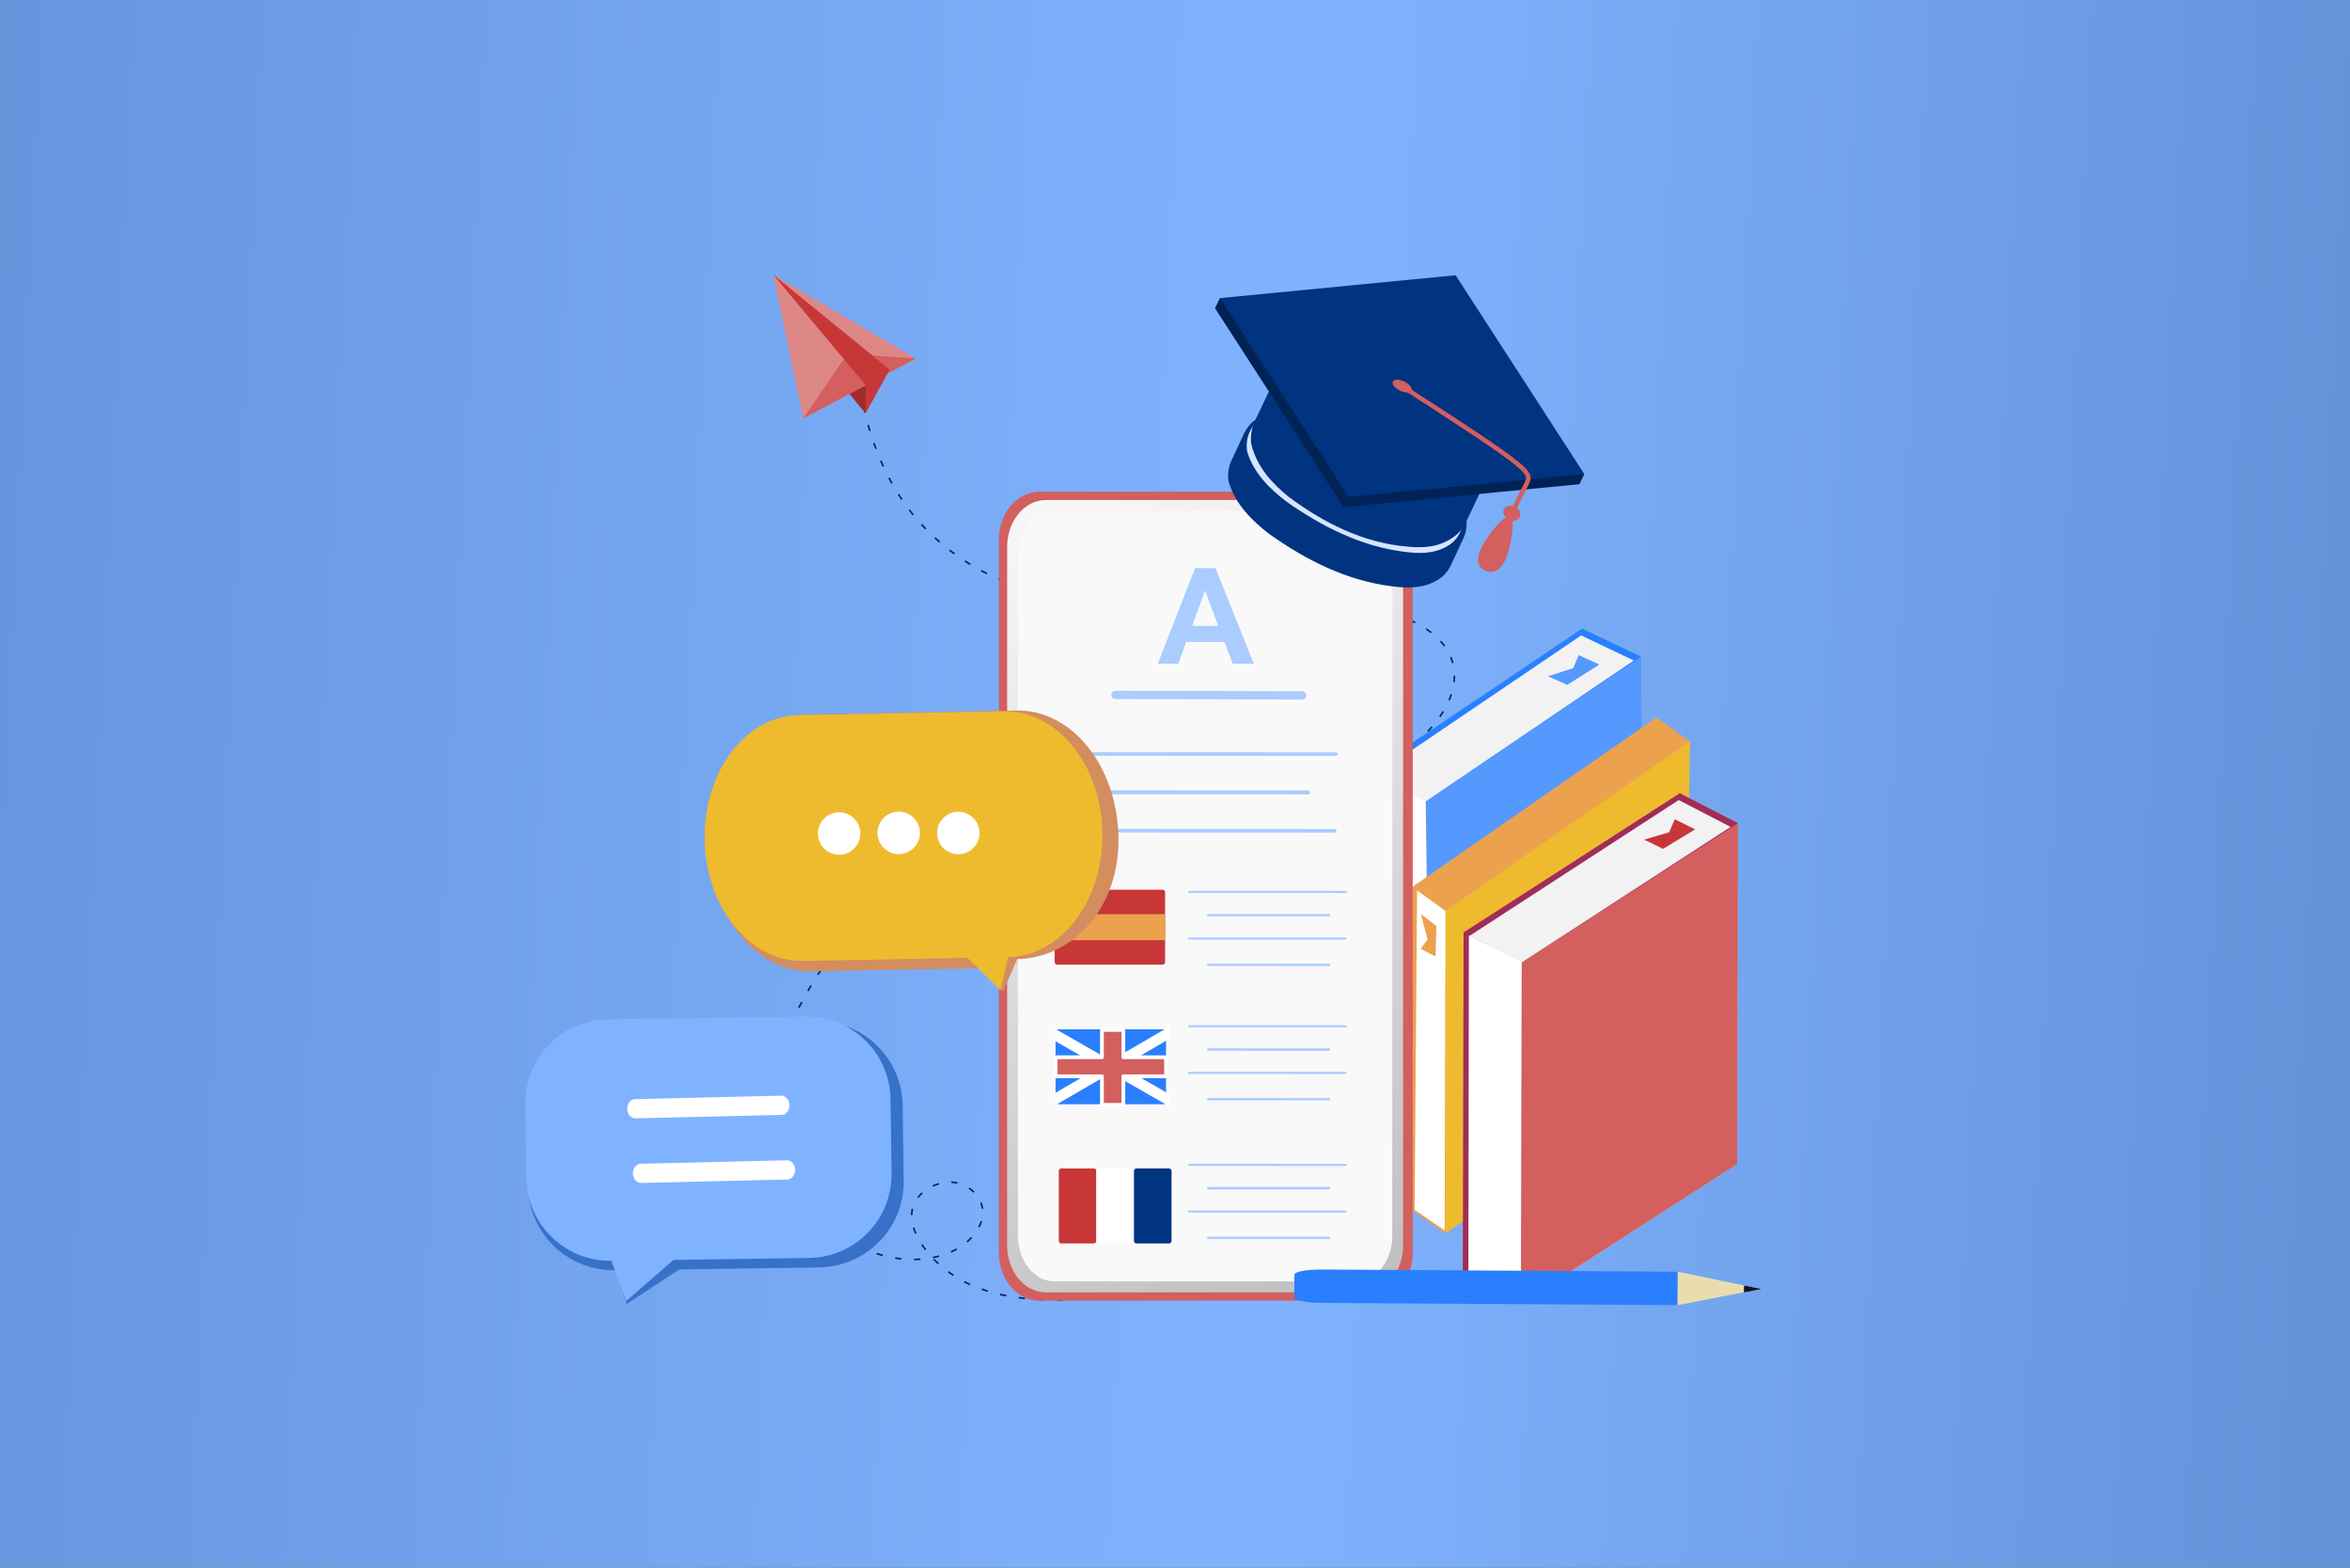 <?xml version="1.0" encoding="UTF-8"?>
<svg xmlns="http://www.w3.org/2000/svg" xmlns:xlink="http://www.w3.org/1999/xlink" width="3750" height="2501.25" viewBox="0 0 3750 2501.25">
<rect x="0" y="0" width="3750" height="2501.25" fill="#333333" stroke="none"/>
<defs>
<linearGradient id="linear-pattern-0" gradientUnits="userSpaceOnUse" x1="0.059" y1="0" x2="0.87" y2="0" gradientTransform="matrix(-4769.89, -242.044, -242.044, 4769.89, 4076.43, 1619.089)">
<stop offset="0" stop-color="rgb(39.053%, 57.365%, 85.144%)" stop-opacity="1"/>
<stop offset="0.008" stop-color="rgb(39.149%, 57.477%, 85.272%)" stop-opacity="1"/>
<stop offset="0.016" stop-color="rgb(39.343%, 57.7%, 85.53%)" stop-opacity="1"/>
<stop offset="0.023" stop-color="rgb(39.537%, 57.922%, 85.788%)" stop-opacity="1"/>
<stop offset="0.031" stop-color="rgb(39.731%, 58.145%, 86.046%)" stop-opacity="1"/>
<stop offset="0.039" stop-color="rgb(39.925%, 58.368%, 86.304%)" stop-opacity="1"/>
<stop offset="0.047" stop-color="rgb(40.117%, 58.591%, 86.562%)" stop-opacity="1"/>
<stop offset="0.055" stop-color="rgb(40.311%, 58.813%, 86.819%)" stop-opacity="1"/>
<stop offset="0.062" stop-color="rgb(40.504%, 59.036%, 87.079%)" stop-opacity="1"/>
<stop offset="0.07" stop-color="rgb(40.698%, 59.259%, 87.337%)" stop-opacity="1"/>
<stop offset="0.078" stop-color="rgb(40.892%, 59.482%, 87.595%)" stop-opacity="1"/>
<stop offset="0.086" stop-color="rgb(41.084%, 59.705%, 87.852%)" stop-opacity="1"/>
<stop offset="0.094" stop-color="rgb(41.278%, 59.927%, 88.11%)" stop-opacity="1"/>
<stop offset="0.102" stop-color="rgb(41.472%, 60.152%, 88.368%)" stop-opacity="1"/>
<stop offset="0.109" stop-color="rgb(41.666%, 60.374%, 88.626%)" stop-opacity="1"/>
<stop offset="0.117" stop-color="rgb(41.859%, 60.597%, 88.884%)" stop-opacity="1"/>
<stop offset="0.125" stop-color="rgb(42.053%, 60.82%, 89.142%)" stop-opacity="1"/>
<stop offset="0.133" stop-color="rgb(42.245%, 61.043%, 89.4%)" stop-opacity="1"/>
<stop offset="0.141" stop-color="rgb(42.439%, 61.266%, 89.658%)" stop-opacity="1"/>
<stop offset="0.148" stop-color="rgb(42.633%, 61.488%, 89.917%)" stop-opacity="1"/>
<stop offset="0.156" stop-color="rgb(42.827%, 61.711%, 90.175%)" stop-opacity="1"/>
<stop offset="0.164" stop-color="rgb(43.021%, 61.934%, 90.433%)" stop-opacity="1"/>
<stop offset="0.172" stop-color="rgb(43.213%, 62.157%, 90.691%)" stop-opacity="1"/>
<stop offset="0.18" stop-color="rgb(43.407%, 62.379%, 90.948%)" stop-opacity="1"/>
<stop offset="0.188" stop-color="rgb(43.6%, 62.602%, 91.206%)" stop-opacity="1"/>
<stop offset="0.195" stop-color="rgb(43.794%, 62.825%, 91.464%)" stop-opacity="1"/>
<stop offset="0.203" stop-color="rgb(43.988%, 63.048%, 91.722%)" stop-opacity="1"/>
<stop offset="0.211" stop-color="rgb(44.182%, 63.271%, 91.98%)" stop-opacity="1"/>
<stop offset="0.219" stop-color="rgb(44.374%, 63.493%, 92.238%)" stop-opacity="1"/>
<stop offset="0.227" stop-color="rgb(44.568%, 63.716%, 92.496%)" stop-opacity="1"/>
<stop offset="0.234" stop-color="rgb(44.762%, 63.939%, 92.755%)" stop-opacity="1"/>
<stop offset="0.242" stop-color="rgb(44.955%, 64.162%, 93.013%)" stop-opacity="1"/>
<stop offset="0.25" stop-color="rgb(45.149%, 64.384%, 93.271%)" stop-opacity="1"/>
<stop offset="0.258" stop-color="rgb(45.341%, 64.607%, 93.529%)" stop-opacity="1"/>
<stop offset="0.266" stop-color="rgb(45.535%, 64.83%, 93.787%)" stop-opacity="1"/>
<stop offset="0.273" stop-color="rgb(45.729%, 65.053%, 94.044%)" stop-opacity="1"/>
<stop offset="0.281" stop-color="rgb(45.923%, 65.276%, 94.302%)" stop-opacity="1"/>
<stop offset="0.289" stop-color="rgb(46.117%, 65.498%, 94.56%)" stop-opacity="1"/>
<stop offset="0.297" stop-color="rgb(46.31%, 65.721%, 94.818%)" stop-opacity="1"/>
<stop offset="0.305" stop-color="rgb(46.503%, 65.944%, 95.076%)" stop-opacity="1"/>
<stop offset="0.312" stop-color="rgb(46.696%, 66.167%, 95.335%)" stop-opacity="1"/>
<stop offset="0.32" stop-color="rgb(46.89%, 66.389%, 95.593%)" stop-opacity="1"/>
<stop offset="0.328" stop-color="rgb(47.084%, 66.614%, 95.851%)" stop-opacity="1"/>
<stop offset="0.336" stop-color="rgb(47.278%, 66.837%, 96.109%)" stop-opacity="1"/>
<stop offset="0.344" stop-color="rgb(47.47%, 67.059%, 96.367%)" stop-opacity="1"/>
<stop offset="0.352" stop-color="rgb(47.664%, 67.282%, 96.625%)" stop-opacity="1"/>
<stop offset="0.359" stop-color="rgb(47.858%, 67.505%, 96.883%)" stop-opacity="1"/>
<stop offset="0.367" stop-color="rgb(48.051%, 67.728%, 97.141%)" stop-opacity="1"/>
<stop offset="0.375" stop-color="rgb(48.245%, 67.95%, 97.398%)" stop-opacity="1"/>
<stop offset="0.383" stop-color="rgb(48.439%, 68.173%, 97.656%)" stop-opacity="1"/>
<stop offset="0.391" stop-color="rgb(48.631%, 68.396%, 97.914%)" stop-opacity="1"/>
<stop offset="0.398" stop-color="rgb(48.825%, 68.619%, 98.174%)" stop-opacity="1"/>
<stop offset="0.406" stop-color="rgb(49.019%, 68.842%, 98.431%)" stop-opacity="1"/>
<stop offset="0.414" stop-color="rgb(49.213%, 69.064%, 98.689%)" stop-opacity="1"/>
<stop offset="0.422" stop-color="rgb(49.406%, 69.287%, 98.947%)" stop-opacity="1"/>
<stop offset="0.43" stop-color="rgb(49.6%, 69.51%, 99.205%)" stop-opacity="1"/>
<stop offset="0.438" stop-color="rgb(49.792%, 69.733%, 99.463%)" stop-opacity="1"/>
<stop offset="0.469" stop-color="rgb(49.87%, 69.821%, 99.565%)" stop-opacity="1"/>
<stop offset="0.484" stop-color="rgb(49.709%, 69.633%, 99.35%)" stop-opacity="1"/>
<stop offset="0.5" stop-color="rgb(49.423%, 69.307%, 98.97%)" stop-opacity="1"/>
<stop offset="0.516" stop-color="rgb(49.139%, 68.979%, 98.592%)" stop-opacity="1"/>
<stop offset="0.531" stop-color="rgb(48.856%, 68.652%, 98.212%)" stop-opacity="1"/>
<stop offset="0.547" stop-color="rgb(48.57%, 68.324%, 97.833%)" stop-opacity="1"/>
<stop offset="0.562" stop-color="rgb(48.286%, 67.996%, 97.453%)" stop-opacity="1"/>
<stop offset="0.578" stop-color="rgb(48.003%, 67.67%, 97.075%)" stop-opacity="1"/>
<stop offset="0.594" stop-color="rgb(47.717%, 67.342%, 96.695%)" stop-opacity="1"/>
<stop offset="0.609" stop-color="rgb(47.433%, 67.015%, 96.317%)" stop-opacity="1"/>
<stop offset="0.625" stop-color="rgb(47.148%, 66.687%, 95.937%)" stop-opacity="1"/>
<stop offset="0.641" stop-color="rgb(46.864%, 66.359%, 95.558%)" stop-opacity="1"/>
<stop offset="0.656" stop-color="rgb(46.581%, 66.032%, 95.178%)" stop-opacity="1"/>
<stop offset="0.672" stop-color="rgb(46.295%, 65.704%, 94.8%)" stop-opacity="1"/>
<stop offset="0.688" stop-color="rgb(46.011%, 65.378%, 94.42%)" stop-opacity="1"/>
<stop offset="0.703" stop-color="rgb(45.728%, 65.05%, 94.041%)" stop-opacity="1"/>
<stop offset="0.719" stop-color="rgb(45.442%, 64.722%, 93.661%)" stop-opacity="1"/>
<stop offset="0.734" stop-color="rgb(45.158%, 64.395%, 93.283%)" stop-opacity="1"/>
<stop offset="0.75" stop-color="rgb(44.873%, 64.067%, 92.903%)" stop-opacity="1"/>
<stop offset="0.766" stop-color="rgb(44.589%, 63.739%, 92.525%)" stop-opacity="1"/>
<stop offset="0.781" stop-color="rgb(44.305%, 63.412%, 92.145%)" stop-opacity="1"/>
<stop offset="0.797" stop-color="rgb(44.02%, 63.084%, 91.766%)" stop-opacity="1"/>
<stop offset="0.812" stop-color="rgb(43.736%, 62.758%, 91.386%)" stop-opacity="1"/>
<stop offset="0.828" stop-color="rgb(43.452%, 62.43%, 91.008%)" stop-opacity="1"/>
<stop offset="0.844" stop-color="rgb(43.167%, 62.102%, 90.628%)" stop-opacity="1"/>
<stop offset="0.859" stop-color="rgb(42.883%, 61.775%, 90.25%)" stop-opacity="1"/>
<stop offset="0.875" stop-color="rgb(42.598%, 61.447%, 89.87%)" stop-opacity="1"/>
<stop offset="0.891" stop-color="rgb(42.314%, 61.121%, 89.491%)" stop-opacity="1"/>
<stop offset="0.906" stop-color="rgb(42.03%, 60.793%, 89.111%)" stop-opacity="1"/>
<stop offset="0.922" stop-color="rgb(41.745%, 60.464%, 88.733%)" stop-opacity="1"/>
<stop offset="0.938" stop-color="rgb(41.461%, 60.138%, 88.353%)" stop-opacity="1"/>
<stop offset="0.953" stop-color="rgb(41.177%, 59.81%, 87.975%)" stop-opacity="1"/>
<stop offset="0.969" stop-color="rgb(40.892%, 59.483%, 87.595%)" stop-opacity="1"/>
<stop offset="0.984" stop-color="rgb(40.608%, 59.155%, 87.216%)" stop-opacity="1"/>
<stop offset="1" stop-color="rgb(40.323%, 58.827%, 86.836%)" stop-opacity="1"/>
</linearGradient>
<clipPath id="clip-0">
<path clip-rule="nonzero" d="M 1607 797 L 2239 797 L 2239 2063 L 1607 2063 Z M 1607 797 "/>
</clipPath>
<clipPath id="clip-1">
<path clip-rule="nonzero" d="M 2177.102 797.898 L 1669 797.898 C 1634.711 797.898 1607.109 831.359 1607.109 872.91 L 1607.109 1987.207 C 1607.109 2028.762 1634.711 2062.219 1669 2062.219 L 2177.102 2062.219 C 2211.379 2062.219 2238.98 2028.762 2238.98 1987.207 L 2238.98 872.91 C 2238.98 831.359 2211.379 797.898 2177.102 797.898 "/>
</clipPath>
<linearGradient id="linear-pattern-1" gradientUnits="userSpaceOnUse" x1="0.157" y1="0" x2="0.909" y2="0" gradientTransform="matrix(-742.861, -1724.76, -1724.76, 742.861, 2291.18, 2361.648)">
<stop offset="0" stop-color="rgb(74.887%, 74.887%, 74.887%)" stop-opacity="1"/>
<stop offset="0.016" stop-color="rgb(75.063%, 75.063%, 75.063%)" stop-opacity="1"/>
<stop offset="0.031" stop-color="rgb(75.412%, 75.412%, 75.412%)" stop-opacity="1"/>
<stop offset="0.047" stop-color="rgb(75.761%, 75.761%, 75.761%)" stop-opacity="1"/>
<stop offset="0.062" stop-color="rgb(76.112%, 76.112%, 76.112%)" stop-opacity="1"/>
<stop offset="0.078" stop-color="rgb(76.462%, 76.462%, 76.462%)" stop-opacity="1"/>
<stop offset="0.094" stop-color="rgb(76.811%, 76.811%, 76.811%)" stop-opacity="1"/>
<stop offset="0.109" stop-color="rgb(77.162%, 77.162%, 77.162%)" stop-opacity="1"/>
<stop offset="0.125" stop-color="rgb(77.512%, 77.512%, 77.512%)" stop-opacity="1"/>
<stop offset="0.141" stop-color="rgb(77.861%, 77.861%, 77.861%)" stop-opacity="1"/>
<stop offset="0.156" stop-color="rgb(78.212%, 78.212%, 78.212%)" stop-opacity="1"/>
<stop offset="0.172" stop-color="rgb(78.561%, 78.561%, 78.561%)" stop-opacity="1"/>
<stop offset="0.188" stop-color="rgb(78.911%, 78.911%, 78.911%)" stop-opacity="1"/>
<stop offset="0.203" stop-color="rgb(79.262%, 79.262%, 79.262%)" stop-opacity="1"/>
<stop offset="0.219" stop-color="rgb(79.611%, 79.611%, 79.611%)" stop-opacity="1"/>
<stop offset="0.234" stop-color="rgb(79.961%, 79.961%, 79.961%)" stop-opacity="1"/>
<stop offset="0.25" stop-color="rgb(80.312%, 80.312%, 80.312%)" stop-opacity="1"/>
<stop offset="0.266" stop-color="rgb(80.661%, 80.661%, 80.661%)" stop-opacity="1"/>
<stop offset="0.281" stop-color="rgb(81.01%, 81.01%, 81.01%)" stop-opacity="1"/>
<stop offset="0.297" stop-color="rgb(81.361%, 81.361%, 81.361%)" stop-opacity="1"/>
<stop offset="0.312" stop-color="rgb(81.711%, 81.711%, 81.711%)" stop-opacity="1"/>
<stop offset="0.328" stop-color="rgb(82.06%, 82.06%, 82.06%)" stop-opacity="1"/>
<stop offset="0.344" stop-color="rgb(82.411%, 82.411%, 82.411%)" stop-opacity="1"/>
<stop offset="0.359" stop-color="rgb(82.761%, 82.761%, 82.761%)" stop-opacity="1"/>
<stop offset="0.375" stop-color="rgb(83.11%, 83.11%, 83.11%)" stop-opacity="1"/>
<stop offset="0.391" stop-color="rgb(83.461%, 83.461%, 83.461%)" stop-opacity="1"/>
<stop offset="0.406" stop-color="rgb(83.81%, 83.81%, 83.81%)" stop-opacity="1"/>
<stop offset="0.422" stop-color="rgb(84.16%, 84.16%, 84.16%)" stop-opacity="1"/>
<stop offset="0.438" stop-color="rgb(84.511%, 84.511%, 84.511%)" stop-opacity="1"/>
<stop offset="0.453" stop-color="rgb(84.86%, 84.86%, 84.86%)" stop-opacity="1"/>
<stop offset="0.469" stop-color="rgb(85.21%, 85.21%, 85.21%)" stop-opacity="1"/>
<stop offset="0.484" stop-color="rgb(85.561%, 85.561%, 85.561%)" stop-opacity="1"/>
<stop offset="0.5" stop-color="rgb(85.91%, 85.91%, 85.91%)" stop-opacity="1"/>
<stop offset="0.516" stop-color="rgb(86.259%, 86.259%, 86.259%)" stop-opacity="1"/>
<stop offset="0.531" stop-color="rgb(86.61%, 86.61%, 86.61%)" stop-opacity="1"/>
<stop offset="0.547" stop-color="rgb(86.96%, 86.96%, 86.96%)" stop-opacity="1"/>
<stop offset="0.562" stop-color="rgb(87.309%, 87.309%, 87.309%)" stop-opacity="1"/>
<stop offset="0.578" stop-color="rgb(87.66%, 87.66%, 87.66%)" stop-opacity="1"/>
<stop offset="0.594" stop-color="rgb(88.01%, 88.01%, 88.01%)" stop-opacity="1"/>
<stop offset="0.609" stop-color="rgb(88.359%, 88.359%, 88.359%)" stop-opacity="1"/>
<stop offset="0.625" stop-color="rgb(88.71%, 88.71%, 88.71%)" stop-opacity="1"/>
<stop offset="0.641" stop-color="rgb(89.059%, 89.059%, 89.059%)" stop-opacity="1"/>
<stop offset="0.656" stop-color="rgb(89.409%, 89.409%, 89.409%)" stop-opacity="1"/>
<stop offset="0.672" stop-color="rgb(89.76%, 89.76%, 89.76%)" stop-opacity="1"/>
<stop offset="0.688" stop-color="rgb(90.109%, 90.109%, 90.109%)" stop-opacity="1"/>
<stop offset="0.703" stop-color="rgb(90.459%, 90.459%, 90.459%)" stop-opacity="1"/>
<stop offset="0.719" stop-color="rgb(90.81%, 90.81%, 90.81%)" stop-opacity="1"/>
<stop offset="0.734" stop-color="rgb(91.159%, 91.159%, 91.159%)" stop-opacity="1"/>
<stop offset="0.75" stop-color="rgb(91.508%, 91.508%, 91.508%)" stop-opacity="1"/>
<stop offset="0.766" stop-color="rgb(91.859%, 91.859%, 91.859%)" stop-opacity="1"/>
<stop offset="0.781" stop-color="rgb(92.209%, 92.209%, 92.209%)" stop-opacity="1"/>
<stop offset="0.797" stop-color="rgb(92.558%, 92.558%, 92.558%)" stop-opacity="1"/>
<stop offset="0.812" stop-color="rgb(92.909%, 92.909%, 92.909%)" stop-opacity="1"/>
<stop offset="0.828" stop-color="rgb(93.259%, 93.259%, 93.259%)" stop-opacity="1"/>
<stop offset="0.844" stop-color="rgb(93.608%, 93.608%, 93.608%)" stop-opacity="1"/>
<stop offset="0.859" stop-color="rgb(93.959%, 93.959%, 93.959%)" stop-opacity="1"/>
<stop offset="0.875" stop-color="rgb(94.308%, 94.308%, 94.308%)" stop-opacity="1"/>
<stop offset="0.891" stop-color="rgb(94.658%, 94.658%, 94.658%)" stop-opacity="1"/>
<stop offset="0.906" stop-color="rgb(95.009%, 95.009%, 95.009%)" stop-opacity="1"/>
<stop offset="0.922" stop-color="rgb(95.358%, 95.358%, 95.358%)" stop-opacity="1"/>
<stop offset="0.938" stop-color="rgb(95.708%, 95.708%, 95.708%)" stop-opacity="1"/>
<stop offset="0.953" stop-color="rgb(96.059%, 96.059%, 96.059%)" stop-opacity="1"/>
<stop offset="0.969" stop-color="rgb(96.408%, 96.408%, 96.408%)" stop-opacity="1"/>
<stop offset="0.984" stop-color="rgb(96.758%, 96.758%, 96.758%)" stop-opacity="1"/>
<stop offset="1" stop-color="rgb(97.108%, 97.108%, 97.108%)" stop-opacity="1"/>
</linearGradient>
</defs>
<path fill-rule="nonzero" fill="url(#linear-pattern-0)" d="M 3876.598 6.426 L 3740.367 2691.051 L -126.598 2494.824 L 9.633 -189.801 Z M 3876.598 6.426 "/>
<path fill="none" stroke-width="25.26" stroke-linecap="butt" stroke-linejoin="miter" stroke="rgb(0%, 13.33%, 33.325%)" stroke-opacity="1" stroke-dasharray="101.041 202.083" stroke-miterlimit="4" d="M 20535.898 4913.984 C 19496.719 4660.195 18457.5 4406.406 17573.281 4311.367 C 16689.102 4216.289 15959.883 4280 15428.906 4540.273 C 14897.812 4800.547 14564.805 5257.422 14548.398 5585.508 C 14532.109 5913.633 14832.383 6113.008 15082.383 6144.766 C 15332.305 6176.562 15531.914 6040.781 15623.711 5881.758 C 15715.508 5722.734 15699.609 5540.469 15580.898 5363.711 C 15462.188 5187.031 15240.781 5015.898 14887.383 4946.016 C 14533.906 4876.094 14048.516 4907.383 13522.188 5226.719 C 12996.016 5546.055 12428.984 6153.438 12314.805 6945.195 C 12200.703 7736.953 12539.414 8713.164 13141.211 9597.188 C 13743.008 10481.211 14607.812 11273.086 15890 11636.094 C 17172.305 11999.102 18872.109 11933.203 20092.109 12083.711 C 24088.008 12823.203 24790.195 16161.289 18929.883 15254.102 C 18301.211 15365 14520.117 14948.203 13773.008 18567.695 " transform="matrix(0.1, 0, 0, -0.1, 0, 2501.25)"/>
<path fill-rule="nonzero" fill="rgb(37.256%, 82.812%, 73.631%)" fill-opacity="1" d="M 2532.02 1543.074 L 2314.41 1689.297 L 2337.711 1755.832 L 2282.398 1818.859 L 2188.219 1774.09 L 2180.949 1234.012 L 2524.738 1003 L 2618.922 1047.77 L 2526.98 1168.98 L 2532.02 1543.074 "/>
<path fill-rule="nonzero" fill="rgb(52.93%, 87.109%, 80.469%)" fill-opacity="1" d="M 2282.398 1818.859 L 2626.191 1587.848 L 2618.922 1047.77 L 2275.129 1278.781 L 2282.398 1818.859 "/>
<path fill-rule="nonzero" fill="rgb(94.922%, 94.922%, 94.922%)" fill-opacity="1" d="M 2273.609 1279.781 C 2247.941 1267.57 2216.789 1251.039 2191.121 1238.84 L 2523.109 1013.93 C 2548.789 1026.141 2581.52 1041.789 2607.191 1054 L 2273.609 1279.781 "/>
<path fill-rule="nonzero" fill="rgb(100%, 100%, 100%)" fill-opacity="1" d="M 2189.512 1238.07 L 2197.32 1778.41 L 2282.398 1818.855 L 2275.129 1278.781 L 2180.949 1234 L 2189.512 1238.07 "/>
<path fill-rule="nonzero" fill="rgb(68.555%, 91.406%, 86.719%)" fill-opacity="1" d="M 2552.141 1060.398 L 2501 1092.84 L 2470.309 1079.109 L 2510.43 1066.191 L 2519.172 1045.352 L 2552.141 1060.398 "/>
<path fill-rule="nonzero" fill="rgb(78.514%, 66.992%, 21.556%)" fill-opacity="1" d="M 2679.289 1809.445 L 2460.879 1950.062 L 2482.98 2017.73 L 2427.051 2079.5 L 2334.23 2031.605 L 2335.5 1487.82 L 2680.559 1265.66 L 2773.391 1313.559 L 2680.172 1432.789 L 2679.289 1809.445 "/>
<path fill-rule="nonzero" fill="rgb(87.109%, 80.469%, 52.93%)" fill-opacity="1" d="M 2427.051 2079.5 L 2772.109 1857.34 L 2773.391 1313.551 L 2428.328 1535.711 L 2427.051 2079.5 "/>
<path fill-rule="nonzero" fill="rgb(94.922%, 94.922%, 94.922%)" fill-opacity="1" d="M 2426.809 1536.672 C 2401.5 1523.613 2370.828 1506.043 2345.531 1492.98 L 2678.77 1276.621 C 2704.07 1289.68 2736.328 1306.422 2761.629 1319.48 L 2426.809 1536.672 "/>
<path fill-rule="nonzero" fill="rgb(100%, 100%, 100%)" fill-opacity="1" d="M 2343.941 1492.172 L 2343.199 2036.23 L 2427.051 2079.5 L 2428.328 1535.715 L 2335.5 1487.82 L 2343.941 1492.172 "/>
<path fill-rule="nonzero" fill="rgb(16.479%, 49.805%, 100%)" fill-opacity="1" d="M 2532.02 1543.074 L 2313.141 1689.297 L 2336.449 1755.832 L 2281.141 1818.859 L 2178.129 1774.09 L 2180.949 1234.012 L 2524.738 1003 L 2618.922 1047.77 L 2526.98 1168.98 L 2532.02 1543.074 "/>
<path fill-rule="nonzero" fill="rgb(33.325%, 59.959%, 100%)" fill-opacity="1" d="M 2282.398 1818.859 L 2626.191 1587.848 L 2618.922 1047.77 L 2275.129 1278.781 L 2282.398 1818.859 "/>
<path fill-rule="nonzero" fill="rgb(94.922%, 94.922%, 94.922%)" fill-opacity="1" d="M 2273.609 1279.781 C 2247.941 1267.57 2216.789 1251.039 2191.121 1238.84 L 2523.109 1013.93 C 2548.789 1026.141 2581.52 1041.789 2607.191 1054 L 2273.609 1279.781 "/>
<path fill-rule="nonzero" fill="rgb(100%, 100%, 100%)" fill-opacity="1" d="M 2189.512 1238.07 L 2186.84 1774.625 L 2282.398 1815.074 L 2275.129 1278.781 L 2180.949 1234 L 2189.512 1238.07 "/>
<path fill-rule="nonzero" fill="rgb(33.325%, 59.959%, 100%)" fill-opacity="1" d="M 2552.141 1060.398 L 2501 1092.84 L 2470.309 1079.109 L 2510.43 1066.191 L 2519.172 1045.352 L 2552.141 1060.398 "/>
<path fill-rule="nonzero" fill="rgb(92.577%, 63.084%, 30.98%)" fill-opacity="1" d="M 2635.441 1659.469 L 2641.789 1250.59 L 2665.02 1258.191 L 2696.73 1182.961 L 2643.441 1144.828 L 2253.32 1415.469 L 2252 1930.113 L 2306.578 1968.25 L 2312.18 1883.73 L 2635.441 1659.469 "/>
<path fill-rule="nonzero" fill="rgb(93.75%, 73.242%, 18.042%)" fill-opacity="1" d="M 2696.73 1182.961 L 2688.73 1697.605 L 2306.578 1968.25 L 2306.609 1453.609 L 2696.73 1182.961 "/>
<path fill-rule="nonzero" fill="rgb(100%, 100%, 100%)" fill-opacity="1" d="M 2305.301 1963.203 L 2306.609 1453.609 L 2261.262 1420.738 L 2257.398 1930.555 L 2305.301 1963.203 "/>
<path fill-rule="nonzero" fill="rgb(62.694%, 17.259%, 35.301%)" fill-opacity="1" d="M 2679.289 1809.445 L 2460.879 1950.062 L 2482.98 2017.73 L 2427.051 2079.5 L 2334.23 2031.605 L 2335.5 1487.82 L 2680.559 1265.66 L 2773.391 1313.559 L 2680.172 1432.789 L 2679.289 1809.445 "/>
<path fill-rule="nonzero" fill="rgb(82.812%, 37.256%, 37.256%)" fill-opacity="1" d="M 2427.051 2079.5 L 2772.109 1857.34 L 2773.391 1313.551 L 2428.328 1535.711 L 2427.051 2079.5 "/>
<path fill-rule="nonzero" fill="rgb(94.922%, 94.922%, 94.922%)" fill-opacity="1" d="M 2426.809 1536.672 C 2401.5 1523.613 2370.828 1506.043 2345.531 1492.98 L 2678.77 1276.621 C 2704.07 1289.68 2736.328 1306.422 2761.629 1319.48 L 2426.809 1536.672 "/>
<path fill-rule="nonzero" fill="rgb(100%, 100%, 100%)" fill-opacity="1" d="M 2343.941 1492.172 L 2343.199 2031.184 L 2427.051 2074.453 L 2428.328 1535.715 L 2335.5 1487.82 L 2343.941 1492.172 "/>
<path fill-rule="nonzero" fill="rgb(78.514%, 21.556%, 21.556%)" fill-opacity="1" d="M 2705.07 1323.398 L 2653.762 1354.512 L 2623.5 1339.77 L 2663.551 1327.969 L 2672.559 1307.262 L 2705.07 1323.398 "/>
<path fill-rule="nonzero" fill="rgb(92.577%, 63.084%, 30.98%)" fill-opacity="1" d="M 2290.77 1526.242 L 2292.18 1477.738 L 2267.422 1458.449 L 2277.98 1499.301 L 2266.91 1513.91 L 2290.77 1526.242 "/>
<path fill-rule="nonzero" fill="rgb(82.812%, 37.256%, 37.256%)" fill-opacity="1" d="M 2189.68 784.719 L 1658.609 784.719 C 1622.781 784.719 1593.93 818.871 1593.93 861.289 L 1593.93 1998.824 C 1593.93 2041.246 1622.781 2075.402 1658.609 2075.402 L 2189.68 2075.402 C 2225.512 2075.402 2254.359 2041.246 2254.359 1998.824 L 2254.359 861.289 C 2254.359 818.871 2225.512 784.719 2189.68 784.719 "/>
<g clip-path="url(#clip-0)">
<g clip-path="url(#clip-1)">
<path fill-rule="nonzero" fill="url(#linear-pattern-1)" d="M 2698.316 1864.379 L 1705.984 2291.781 L 1147.773 995.738 L 2140.105 568.336 Z M 2698.316 1864.379 "/>
</g>
</g>
<path fill-rule="nonzero" fill="rgb(97.656%, 97.656%, 97.656%)" fill-opacity="1" d="M 2163.262 815.43 L 1682.84 815.43 C 1650.422 815.43 1624.32 847.961 1624.32 888.359 L 1624.32 1971.758 C 1624.32 2012.16 1650.422 2044.688 1682.84 2044.688 L 2163.262 2044.688 C 2195.68 2044.688 2221.77 2012.16 2221.77 1971.758 L 2221.77 888.359 C 2221.77 847.961 2195.68 815.43 2163.262 815.43 "/>
<path fill-rule="nonzero" fill="rgb(16.479%, 49.805%, 100%)" fill-opacity="1" d="M 2065.5 2070.934 C 2065.422 2070.723 2065.391 2070.496 2065.379 2070.281 L 2065.379 2066.891 L 2065.59 2033.871 C 2065.609 2029.184 2085.219 2025.531 2109.531 2025.684 L 2114.371 2025.707 C 2116.82 2025.734 2119.211 2025.766 2121.539 2025.863 L 2121.539 2025.754 L 2214.16 2026.332 L 2306.781 2026.914 L 2399.398 2027.496 L 2492.031 2028.074 L 2584.648 2028.656 L 2677.27 2029.238 L 2676.93 2082.57 L 2584.309 2081.988 L 2491.691 2081.41 L 2306.449 2080.246 L 2213.828 2079.668 L 2121.211 2079.086 L 2121.211 2078.973 C 2118.879 2079.031 2116.488 2079.059 2114.051 2079.039 L 2109.199 2079.016 C 2086.031 2078.871 2067.18 2075.324 2065.488 2070.93 "/>
<path fill-rule="nonzero" fill="rgb(91.406%, 86.719%, 68.555%)" fill-opacity="1" d="M 2677.281 2029.246 L 2676.949 2082.578 L 2810.172 2056.746 Z M 2677.281 2029.246 "/>
<path fill-rule="nonzero" fill="rgb(4.315%, 9.009%, 15.697%)" fill-opacity="1" d="M 2810.18 2056.746 L 2783.121 2061.93 L 2783.18 2051.211 Z M 2810.18 2056.746 "/>
<path fill-rule="nonzero" fill="rgb(4.315%, 9.009%, 15.697%)" fill-opacity="1" d="M 2810.18 2056.746 L 2783.121 2061.93 L 2783.488 2059.223 L 2810.18 2056.746 "/>
<path fill-rule="nonzero" fill="rgb(4.315%, 9.009%, 15.697%)" fill-opacity="1" d="M 2810.172 2056.852 L 2783.488 2059.223 L 2783.359 2054.016 Z M 2810.172 2056.852 "/>
<path fill-rule="nonzero" fill="rgb(78.514%, 21.556%, 21.556%)" fill-opacity="1" d="M 1745.5 1864.473 L 1693.59 1864.473 C 1691.359 1864.473 1689.559 1866.27 1689.559 1868.504 L 1689.559 1980.055 C 1689.559 1982.289 1691.359 1984.086 1693.59 1984.086 L 1745.5 1984.086 C 1747.738 1984.086 1749.539 1982.289 1749.539 1980.055 L 1749.539 1868.504 C 1749.539 1866.27 1747.738 1864.473 1745.5 1864.473 "/>
<path fill-rule="nonzero" fill="rgb(100%, 100%, 100%)" fill-opacity="1" d="M 1805.48 1864.473 L 1753.57 1864.473 C 1751.328 1864.473 1749.539 1866.27 1749.539 1868.504 L 1749.539 1980.055 C 1749.539 1982.289 1751.328 1984.086 1753.57 1984.086 L 1805.48 1984.086 C 1807.711 1984.086 1809.512 1982.289 1809.512 1980.055 L 1809.512 1868.504 C 1809.512 1866.27 1807.711 1864.473 1805.48 1864.473 "/>
<path fill-rule="nonzero" fill="rgb(0%, 19.994%, 50.194%)" fill-opacity="1" d="M 1865.461 1864.473 L 1813.539 1864.473 C 1811.309 1864.473 1809.512 1866.27 1809.512 1868.504 L 1809.512 1980.055 C 1809.512 1982.289 1811.309 1984.086 1813.539 1984.086 L 1865.461 1984.086 C 1867.691 1984.086 1869.488 1982.289 1869.488 1980.055 L 1869.488 1868.504 C 1869.488 1866.27 1867.691 1864.473 1865.461 1864.473 "/>
<path fill-rule="nonzero" fill="rgb(78.514%, 21.556%, 21.556%)" fill-opacity="1" d="M 1855.191 1419.66 L 1686.961 1419.66 C 1684.73 1419.66 1682.93 1421.461 1682.93 1423.691 L 1682.93 1535.238 C 1682.93 1537.473 1684.73 1539.273 1686.961 1539.273 L 1855.191 1539.273 C 1857.43 1539.273 1859.219 1537.473 1859.219 1535.238 L 1859.219 1423.691 C 1859.219 1421.461 1857.43 1419.66 1855.191 1419.66 "/>
<path fill-rule="nonzero" fill="rgb(92.577%, 63.084%, 30.98%)" fill-opacity="1" d="M 1857.828 1458.73 L 1684.328 1458.73 C 1683.559 1458.73 1682.93 1459.359 1682.93 1460.129 L 1682.93 1498.801 C 1682.93 1499.57 1683.551 1500.199 1684.328 1500.199 L 1857.828 1500.199 C 1858.602 1500.199 1859.219 1499.57 1859.219 1498.801 L 1859.219 1460.129 C 1859.219 1459.359 1858.602 1458.73 1857.828 1458.73 "/>
<path fill-rule="nonzero" fill="rgb(16.479%, 49.805%, 100%)" fill-opacity="1" d="M 1688.449 1642.414 L 1856.68 1642.414 C 1858.91 1642.414 1860.711 1644.215 1860.711 1646.445 L 1860.711 1757.996 C 1860.711 1760.23 1858.91 1762.027 1856.68 1762.027 L 1688.449 1762.027 C 1686.211 1762.027 1684.422 1760.23 1684.422 1757.996 L 1684.422 1646.445 C 1684.422 1644.215 1686.211 1642.414 1688.449 1642.414 "/>
<path fill-rule="nonzero" fill="rgb(100%, 100%, 100%)" fill-opacity="1" d="M 1683.602 1641.508 L 1683.602 1661.07 L 1864.91 1764.875 C 1865.18 1765.031 1865.559 1764.953 1865.762 1764.703 L 1867.379 1762.578 L 1867.379 1746.723 L 1683.602 1641.508 "/>
<path fill-rule="nonzero" fill="rgb(100%, 100%, 100%)" fill-opacity="1" d="M 1866.609 1637.699 C 1866.531 1637.703 1866.461 1637.727 1866.391 1637.77 L 1683.602 1744.191 L 1683.602 1763.836 L 1867.371 1656.848 L 1867.371 1638.637 L 1867.109 1638.016 C 1867.02 1637.793 1866.82 1637.676 1866.609 1637.699 "/>
<path fill-rule="nonzero" fill="rgb(82.812%, 37.256%, 37.256%)" fill-opacity="1" d="M 1759.539 1643.426 C 1758.91 1643.426 1758.391 1643.938 1758.391 1644.578 L 1758.391 1686.988 L 1685.441 1686.988 C 1684.879 1686.988 1684.422 1687.445 1684.422 1688.016 L 1684.422 1716.43 C 1684.422 1716.996 1684.871 1717.453 1685.441 1717.453 L 1758.391 1717.453 L 1758.391 1761.887 C 1758.391 1762.527 1758.91 1763.039 1759.539 1763.039 L 1791.43 1763.039 C 1792.07 1763.039 1792.59 1762.523 1792.59 1761.887 L 1792.59 1717.453 L 1859.68 1717.453 C 1860.25 1717.453 1860.711 1717 1860.711 1716.43 L 1860.711 1688.016 C 1860.711 1687.445 1860.25 1686.988 1859.68 1686.988 L 1792.59 1686.988 L 1792.59 1644.578 C 1792.59 1643.938 1792.07 1643.426 1791.43 1643.426 L 1759.539 1643.426 "/>
<path fill="none" stroke-width="60.141" stroke-linecap="round" stroke-linejoin="round" stroke="rgb(100%, 100%, 100%)" stroke-opacity="1" stroke-miterlimit="4" d="M 17595.391 8578.242 C 17589.102 8578.242 17583.906 8573.125 17583.906 8566.719 L 17583.906 8142.617 L 16854.414 8142.617 C 16848.789 8142.617 16844.219 8138.047 16844.219 8132.344 L 16844.219 7848.203 C 16844.219 7842.539 16848.711 7837.969 16854.414 7837.969 L 17583.906 7837.969 L 17583.906 7393.633 C 17583.906 7387.227 17589.102 7382.109 17595.391 7382.109 L 17914.297 7382.109 C 17920.703 7382.109 17925.898 7387.266 17925.898 7393.633 L 17925.898 7837.969 L 18596.797 7837.969 C 18602.5 7837.969 18607.109 7842.5 18607.109 7848.203 L 18607.109 8132.344 C 18607.109 8138.047 18602.5 8142.617 18596.797 8142.617 L 17925.898 8142.617 L 17925.898 8566.719 C 17925.898 8573.125 17920.703 8578.242 17914.297 8578.242 Z M 17595.391 8578.242 " transform="matrix(0.1, 0, 0, -0.1, 0, 2501.25)"/>
<path fill-rule="nonzero" fill="rgb(66.602%, 80.077%, 100%)" fill-opacity="1" d="M 1779.949 1102.191 L 2077.719 1102.98 C 2080.109 1102.949 2082.328 1104.211 2083.531 1106.281 C 2084.73 1108.352 2084.73 1110.898 2083.52 1112.961 C 2082.309 1115.02 2080.078 1116.27 2077.691 1116.23 L 1779.922 1115.441 C 1777.531 1115.469 1775.301 1114.211 1774.102 1112.141 C 1772.898 1110.07 1772.91 1107.52 1774.121 1105.461 C 1775.328 1103.398 1777.559 1102.148 1779.949 1102.191 "/>
<path fill-rule="nonzero" fill="rgb(66.602%, 80.077%, 100%)" fill-opacity="1" d="M 2000.691 1059.031 L 1967.18 1059.031 L 1953.859 1024.379 L 1892.871 1024.379 L 1880.281 1059.031 L 1847.602 1059.031 L 1907.031 906.461 L 1939.602 906.461 Z M 1943.969 998.672 L 1922.949 942.051 L 1902.34 998.672 Z M 1943.969 998.672 "/>
<path fill-rule="nonzero" fill="rgb(66.602%, 80.077%, 100%)" fill-opacity="1" d="M 2147.5 1421.461 L 1898.141 1421.352 C 1897.309 1421.34 1896.539 1421.672 1896.129 1422.211 C 1895.711 1422.762 1895.699 1423.441 1896.121 1423.988 C 1896.531 1424.531 1897.301 1424.871 1898.121 1424.852 L 2147.488 1424.961 C 2148.309 1424.969 2149.078 1424.641 2149.5 1424.09 C 2149.922 1423.551 2149.922 1422.871 2149.5 1422.32 C 2149.078 1421.77 2148.309 1421.441 2147.488 1421.461 "/>
<path fill-rule="nonzero" fill="rgb(66.602%, 80.077%, 100%)" fill-opacity="1" d="M 2120.949 1458.488 L 1927.969 1458.441 C 1927.281 1458.422 1926.641 1458.781 1926.301 1459.371 C 1925.949 1459.961 1925.949 1460.691 1926.289 1461.289 C 1926.641 1461.879 1927.27 1462.238 1927.949 1462.23 L 2120.941 1462.289 C 2121.621 1462.301 2122.262 1461.949 2122.609 1461.359 C 2122.961 1460.77 2122.961 1460.031 2122.621 1459.441 C 2122.27 1458.852 2121.641 1458.48 2120.949 1458.488 "/>
<path fill-rule="nonzero" fill="rgb(66.602%, 80.077%, 100%)" fill-opacity="1" d="M 2146.23 1495.859 L 1898.031 1495.75 C 1897.211 1495.738 1896.441 1496.07 1896.02 1496.621 C 1895.609 1497.172 1895.609 1497.852 1896.02 1498.41 C 1896.43 1498.961 1897.199 1499.289 1898.02 1499.281 L 2146.219 1499.391 C 2147.039 1499.398 2147.809 1499.07 2148.219 1498.52 C 2148.641 1497.961 2148.641 1497.281 2148.219 1496.73 C 2147.809 1496.18 2147.039 1495.84 2146.219 1495.859 "/>
<path fill-rule="nonzero" fill="rgb(66.602%, 80.077%, 100%)" fill-opacity="1" d="M 2120.949 1537.672 L 1927.969 1537.617 C 1927.281 1537.605 1926.641 1537.965 1926.301 1538.555 C 1925.949 1539.145 1925.949 1539.875 1926.289 1540.469 C 1926.641 1541.059 1927.27 1541.422 1927.949 1541.414 L 2120.941 1541.473 C 2121.621 1541.484 2122.262 1541.129 2122.609 1540.535 C 2122.961 1539.945 2122.961 1539.215 2122.621 1538.621 C 2122.27 1538.027 2121.641 1537.664 2120.949 1537.672 "/>
<path fill-rule="nonzero" fill="rgb(66.602%, 80.077%, 100%)" fill-opacity="1" d="M 2147.5 1635.855 L 1898.141 1635.75 C 1897.309 1635.734 1896.539 1636.062 1896.129 1636.609 C 1895.711 1637.156 1895.699 1637.836 1896.121 1638.383 C 1896.531 1638.934 1897.301 1639.266 1898.121 1639.254 L 2147.488 1639.355 C 2148.309 1639.371 2149.078 1639.039 2149.5 1638.492 C 2149.922 1637.945 2149.922 1637.266 2149.5 1636.719 C 2149.078 1636.172 2148.309 1635.84 2147.488 1635.855 "/>
<path fill-rule="nonzero" fill="rgb(66.602%, 80.077%, 100%)" fill-opacity="1" d="M 2120.949 1672.891 L 1927.969 1672.832 C 1927.281 1672.82 1926.641 1673.18 1926.301 1673.77 C 1925.949 1674.359 1925.949 1675.09 1926.289 1675.684 C 1926.641 1676.273 1927.27 1676.637 1927.949 1676.633 L 2120.941 1676.688 C 2121.621 1676.699 2122.262 1676.344 2122.609 1675.754 C 2122.961 1675.164 2122.961 1674.43 2122.621 1673.836 C 2122.27 1673.242 2121.641 1672.883 2120.949 1672.891 "/>
<path fill-rule="nonzero" fill="rgb(66.602%, 80.077%, 100%)" fill-opacity="1" d="M 2146.23 1710.258 L 1898.031 1710.152 C 1897.211 1710.137 1896.441 1710.469 1896.02 1711.016 C 1895.609 1711.566 1895.609 1712.254 1896.02 1712.805 C 1896.43 1713.355 1897.199 1713.691 1898.02 1713.68 L 2146.219 1713.785 C 2147.039 1713.797 2147.809 1713.465 2148.219 1712.914 C 2148.641 1712.363 2148.641 1711.68 2148.219 1711.129 C 2147.809 1710.574 2147.039 1710.242 2146.219 1710.258 "/>
<path fill-rule="nonzero" fill="rgb(66.602%, 80.077%, 100%)" fill-opacity="1" d="M 2120.949 1752.07 L 1927.969 1752.016 C 1927.281 1752.004 1926.641 1752.363 1926.301 1752.953 C 1925.949 1753.543 1925.949 1754.273 1926.289 1754.863 C 1926.641 1755.457 1927.27 1755.82 1927.949 1755.812 L 2120.941 1755.867 C 2121.621 1755.883 2122.262 1755.523 2122.609 1754.934 C 2122.961 1754.344 2122.961 1753.613 2122.621 1753.02 C 2122.27 1752.426 2121.641 1752.062 2120.949 1752.07 "/>
<path fill-rule="nonzero" fill="rgb(66.602%, 80.077%, 100%)" fill-opacity="1" d="M 2147.5 1857.094 L 1898.141 1856.988 C 1897.309 1856.973 1896.539 1857.305 1896.129 1857.852 C 1895.711 1858.398 1895.699 1859.074 1896.121 1859.625 C 1896.531 1860.172 1897.301 1860.504 1898.121 1860.492 L 2147.488 1860.598 C 2148.309 1860.609 2149.078 1860.281 2149.5 1859.734 C 2149.922 1859.184 2149.922 1858.508 2149.5 1857.957 C 2149.078 1857.41 2148.309 1857.078 2147.488 1857.094 "/>
<path fill-rule="nonzero" fill="rgb(66.602%, 80.077%, 100%)" fill-opacity="1" d="M 2120.949 1894.129 L 1927.969 1894.074 C 1927.281 1894.062 1926.641 1894.422 1926.301 1895.012 C 1925.949 1895.602 1925.949 1896.332 1926.289 1896.926 C 1926.641 1897.516 1927.27 1897.879 1927.949 1897.871 L 2120.941 1897.93 C 2121.621 1897.941 2122.262 1897.586 2122.609 1896.992 C 2122.961 1896.402 2122.961 1895.672 2122.621 1895.078 C 2122.27 1894.484 2121.641 1894.121 2120.949 1894.129 "/>
<path fill-rule="nonzero" fill="rgb(66.602%, 80.077%, 100%)" fill-opacity="1" d="M 2146.23 1931.496 L 1898.031 1931.391 C 1897.211 1931.375 1896.441 1931.707 1896.02 1932.258 C 1895.609 1932.809 1895.609 1933.492 1896.02 1934.043 C 1896.43 1934.598 1897.199 1934.93 1898.02 1934.918 L 2146.219 1935.023 C 2147.039 1935.039 2147.809 1934.703 2148.219 1934.152 C 2148.641 1933.602 2148.641 1932.918 2148.219 1932.367 C 2147.809 1931.816 2147.039 1931.48 2146.219 1931.496 "/>
<path fill-rule="nonzero" fill="rgb(66.602%, 80.077%, 100%)" fill-opacity="1" d="M 2120.949 1973.312 L 1927.969 1973.254 C 1927.281 1973.242 1926.641 1973.602 1926.301 1974.191 C 1925.949 1974.781 1925.949 1975.512 1926.289 1976.105 C 1926.641 1976.699 1927.27 1977.059 1927.949 1977.055 L 2120.941 1977.109 C 2121.621 1977.121 2122.262 1976.766 2122.609 1976.176 C 2122.961 1975.586 2122.961 1974.852 2122.621 1974.258 C 2122.27 1973.664 2121.641 1973.305 2120.949 1973.312 "/>
<path fill-rule="nonzero" fill="rgb(0%, 19.994%, 50.194%)" fill-opacity="1" d="M 2214.289 703.52 C 2255.879 725.449 2296.129 752.531 2324.129 791.859 C 2333.59 804.102 2340.871 818.879 2340.281 835.469 C 2340.398 844.84 2338 854.371 2333.531 862.719 L 2315.262 901.898 L 2315.25 901.879 C 2310.852 911.422 2303.828 919.711 2294.809 924.922 C 2272.398 939.141 2245.711 938.75 2221.852 935.609 C 2149.691 926.93 2083.91 893.691 2025.621 852.219 C 1997.922 830.949 1971.352 804.73 1960.699 769.031 C 1958.219 756.641 1960.641 742.82 1966.809 731.172 L 1985.879 690.02 L 1986.031 690.09 C 1991.711 678.828 2000.871 669.461 2012.512 665.148 C 2041.738 651.512 2073.488 656.879 2102.699 661.969 C 2138.789 669.359 2173 683.148 2205.949 699.199 C 2208.738 700.621 2211.512 702.059 2214.289 703.52 "/>
<path fill-rule="nonzero" fill="rgb(83.594%, 89.844%, 100%)" fill-opacity="1" d="M 2205.73 696.398 C 2248.398 718.141 2290.43 744.91 2319.219 784.801 C 2328.34 796.441 2335.391 810.469 2334.922 826.172 C 2335.262 843.82 2326.059 862.02 2310.629 870.801 C 2289.289 884.129 2263.781 883.602 2240.949 880.488 C 2171.93 871.84 2108.859 840 2052.898 800.41 C 2026.301 780.121 2000.75 755.141 1990.359 721.289 C 1985.66 698.66 1998.27 671.121 2020.641 663.039 C 2048.488 650.301 2078.871 655.57 2106.82 660.551 C 2141.359 667.762 2174.129 681.012 2205.73 696.398 "/>
<path fill-rule="nonzero" fill="rgb(0%, 19.994%, 50.194%)" fill-opacity="1" d="M 2282.281 558.922 C 2283.57 559.602 2284.852 560.289 2286.129 560.988 C 2286.602 561.238 2287.059 561.5 2287.531 561.762 C 2288.359 562.211 2289.191 562.66 2290.012 563.121 C 2290.48 563.379 2290.949 563.648 2291.422 563.91 C 2292.238 564.371 2293.07 564.828 2293.891 565.301 C 2294.371 565.57 2294.852 565.852 2295.34 566.121 C 2296.121 566.578 2296.91 567.031 2297.699 567.48 C 2298.23 567.789 2298.75 568.102 2299.281 568.41 C 2300.02 568.852 2300.77 569.281 2301.512 569.719 C 2302.059 570.051 2302.602 570.371 2303.141 570.699 C 2303.852 571.129 2304.57 571.559 2305.281 571.988 C 2305.828 572.328 2306.379 572.672 2306.93 573.012 C 2307.66 573.461 2308.391 573.91 2309.121 574.359 C 2309.648 574.691 2310.172 575.031 2310.699 575.359 C 2311.398 575.801 2312.09 576.238 2312.781 576.691 C 2313.34 577.051 2313.898 577.398 2314.449 577.77 C 2315.18 578.238 2315.898 578.711 2316.621 579.191 C 2317.109 579.512 2317.609 579.84 2318.109 580.18 C 2318.852 580.672 2319.578 581.172 2320.32 581.672 C 2320.82 582.012 2321.32 582.352 2321.82 582.699 C 2322.57 583.211 2323.309 583.73 2324.059 584.25 C 2324.512 584.57 2324.961 584.879 2325.41 585.199 C 2326.191 585.762 2326.98 586.328 2327.762 586.891 C 2328.199 587.211 2328.641 587.52 2329.07 587.84 C 2329.801 588.379 2330.531 588.922 2331.262 589.469 C 2331.719 589.809 2332.191 590.16 2332.66 590.512 C 2333.469 591.129 2334.281 591.75 2335.09 592.379 C 2335.449 592.66 2335.809 592.93 2336.172 593.211 C 2337.34 594.121 2338.5 595.039 2339.66 595.98 C 2340.809 596.91 2341.961 597.859 2343.102 598.809 C 2343.43 599.09 2343.75 599.359 2344.07 599.641 C 2344.879 600.32 2345.691 601.012 2346.488 601.711 C 2346.891 602.051 2347.281 602.398 2347.68 602.738 C 2348.391 603.379 2349.121 604.012 2349.828 604.648 C 2350.262 605.039 2350.691 605.441 2351.129 605.828 C 2351.801 606.449 2352.469 607.059 2353.129 607.68 C 2353.57 608.09 2354 608.5 2354.43 608.91 C 2355.07 609.52 2355.711 610.129 2356.352 610.75 C 2356.809 611.199 2357.281 611.66 2357.738 612.121 C 2358.328 612.699 2358.93 613.289 2359.512 613.879 C 2359.98 614.352 2360.441 614.82 2360.898 615.301 C 2361.488 615.898 2362.07 616.512 2362.648 617.121 C 2363.109 617.609 2363.57 618.09 2364.02 618.578 C 2364.578 619.18 2365.148 619.789 2365.699 620.398 C 2366.148 620.898 2366.602 621.391 2367.051 621.891 C 2367.621 622.531 2368.191 623.18 2368.75 623.82 C 2369.172 624.301 2369.578 624.781 2370 625.262 C 2370.578 625.941 2371.148 626.621 2371.711 627.301 C 2372.121 627.781 2372.52 628.262 2372.922 628.75 C 2373.48 629.43 2374.031 630.121 2374.578 630.82 C 2374.98 631.32 2375.379 631.82 2375.781 632.328 C 2376.328 633.039 2376.879 633.762 2377.43 634.48 C 2377.828 635.012 2378.238 635.539 2378.641 636.07 C 2378.781 636.27 2378.922 636.461 2379.059 636.648 C 2379.82 637.68 2380.578 638.719 2381.32 639.77 C 2381.41 639.898 2381.5 640.031 2381.59 640.16 C 2382.359 641.262 2383.129 642.359 2383.879 643.48 C 2383.949 643.59 2384.031 643.699 2384.102 643.82 C 2384.879 644.969 2385.641 646.141 2386.398 647.309 C 2389.41 651.621 2392.148 656.25 2394.398 661.191 C 2394.602 661.641 2394.801 662.09 2395 662.539 C 2396.77 666.629 2398.191 670.922 2399.141 675.41 C 2399.238 675.91 2399.34 676.41 2399.441 676.91 C 2399.629 677.91 2399.789 678.93 2399.93 679.961 C 2400.211 682.012 2400.391 684.09 2400.449 686.219 C 2400.469 686.75 2400.48 687.281 2400.48 687.82 C 2400.48 688.352 2400.48 688.891 2400.469 689.43 C 2400.441 690.512 2400.391 691.602 2400.309 692.699 C 2400.301 692.988 2400.281 693.309 2400.25 693.629 C 2400.238 693.762 2400.219 693.891 2400.211 694.02 C 2400.18 694.23 2400.16 694.441 2400.129 694.66 C 2400.109 694.828 2400.078 695.012 2400.059 695.191 C 2400.031 695.371 2400 695.559 2399.969 695.75 C 2399.93 695.969 2399.891 696.191 2399.852 696.41 C 2399.82 696.578 2399.789 696.75 2399.75 696.922 C 2399.699 697.191 2399.641 697.48 2399.57 697.77 C 2399.551 697.879 2399.531 697.988 2399.5 698.109 C 2399.41 698.488 2399.32 698.879 2399.219 699.281 C 2398.82 700.91 2398.301 702.738 2397.699 704.68 C 2397.629 704.91 2397.559 705.141 2397.48 705.379 C 2397.191 706.289 2396.891 707.219 2396.559 708.18 C 2396.52 708.309 2396.469 708.449 2396.43 708.578 C 2396.07 709.629 2395.691 710.711 2395.289 711.82 C 2395.27 711.879 2395.25 711.941 2395.219 712.012 C 2394.801 713.18 2394.359 714.371 2393.891 715.602 L 2395.059 716.16 L 2339.699 832.289 L 2339.691 832.27 C 2334.91 842.57 2327.621 851.66 2318.5 857.59 C 2313.109 861.398 2307.52 864.352 2301.809 866.609 C 2301.781 866.621 2301.738 866.629 2301.711 866.648 C 2301.102 866.891 2300.48 867.121 2299.871 867.352 C 2299.762 867.391 2299.66 867.43 2299.551 867.461 C 2298.969 867.672 2298.391 867.879 2297.809 868.07 C 2297.68 868.121 2297.551 868.16 2297.422 868.199 C 2296.859 868.391 2296.289 868.57 2295.73 868.75 C 2295.59 868.789 2295.441 868.828 2295.301 868.879 C 2294.738 869.051 2294.172 869.219 2293.609 869.379 C 2293.48 869.41 2293.359 869.441 2293.238 869.48 C 2292.648 869.641 2292.059 869.801 2291.469 869.949 C 2291.449 869.961 2291.43 869.961 2291.41 869.969 C 2290.051 870.309 2288.68 870.629 2287.309 870.91 C 2286.91 871 2286.5 871.07 2286.102 871.148 C 2285.762 871.219 2285.422 871.281 2285.09 871.352 C 2284.73 871.41 2284.379 871.469 2284.02 871.531 C 2283.641 871.602 2283.262 871.66 2282.879 871.719 C 2282.551 871.781 2282.23 871.82 2281.898 871.871 C 2281.469 871.941 2281.031 872 2280.59 872.059 C 2280.309 872.102 2280.031 872.141 2279.75 872.172 C 2279.27 872.238 2278.789 872.301 2278.301 872.352 C 2278.07 872.379 2277.828 872.41 2277.602 872.43 C 2277.031 872.488 2276.449 872.551 2275.879 872.609 C 2275.738 872.621 2275.609 872.629 2275.469 872.648 C 2274.789 872.711 2274.121 872.762 2273.449 872.809 C 2273.391 872.82 2273.32 872.82 2273.262 872.82 C 2272.512 872.879 2271.762 872.93 2271.02 872.969 C 2267.941 873.129 2264.879 873.18 2261.84 873.141 C 2261.809 873.141 2261.781 873.141 2261.762 873.141 C 2260.859 873.129 2259.961 873.109 2259.07 873.078 C 2258.531 873.059 2257.988 873.039 2257.449 873.02 C 2256.641 872.988 2255.84 872.961 2255.039 872.91 C 2255.031 872.91 2255.02 872.91 2255.012 872.91 C 2252.012 872.75 2249.051 872.531 2246.129 872.25 C 2175.469 866.379 2112.219 834.25 2056.711 793.051 C 2030.41 771.828 2005.449 745.309 1996.602 708.039 C 1994.781 695.371 1997.59 681.051 2003.871 668.672 L 2003.891 668.691 C 2004.059 668.371 2004.211 668.039 2004.379 667.711 L 2036.172 600.93 L 2036.172 600.922 C 2036.43 600.34 2036.711 599.762 2036.969 599.172 C 2037.379 598.289 2037.781 597.41 2038.191 596.539 C 2038.621 595.609 2039.059 594.691 2039.5 593.762 C 2039.5 593.762 2039.5 593.75 2039.5 593.75 C 2039.512 593.719 2039.531 593.699 2039.539 593.672 C 2040.66 591.309 2041.809 588.961 2042.969 586.621 C 2042.98 586.621 2042.98 586.609 2042.98 586.609 L 2057.969 555.121 L 2060.039 556.102 C 2060.039 556.102 2060.039 556.09 2060.051 556.078 C 2060.578 555.25 2061.102 554.441 2061.629 553.629 C 2061.809 553.352 2062 553.078 2062.18 552.801 C 2062.531 552.27 2062.879 551.738 2063.23 551.219 C 2063.461 550.879 2063.68 550.551 2063.91 550.219 C 2064.219 549.762 2064.531 549.309 2064.84 548.859 C 2065.051 548.559 2065.262 548.262 2065.48 547.961 C 2065.809 547.48 2066.141 547.012 2066.48 546.551 C 2066.68 546.262 2066.891 545.98 2067.09 545.699 C 2067.469 545.172 2067.859 544.66 2068.238 544.148 C 2068.371 543.969 2068.512 543.781 2068.641 543.609 C 2069.16 542.922 2069.672 542.262 2070.18 541.609 C 2070.309 541.441 2070.441 541.289 2070.57 541.129 C 2070.961 540.621 2071.359 540.129 2071.762 539.648 C 2071.91 539.469 2072.059 539.289 2072.211 539.102 C 2072.559 538.68 2072.91 538.27 2073.262 537.871 C 2073.441 537.66 2073.621 537.449 2073.809 537.238 C 2074.129 536.871 2074.461 536.512 2074.781 536.16 C 2074.961 535.961 2075.141 535.762 2075.32 535.57 C 2075.66 535.199 2076 534.852 2076.34 534.512 C 2076.48 534.359 2076.629 534.199 2076.781 534.051 C 2077.262 533.57 2077.738 533.102 2078.211 532.672 C 2078.281 532.59 2078.359 532.531 2078.441 532.461 C 2078.828 532.09 2079.23 531.738 2079.609 531.41 C 2079.75 531.289 2079.891 531.172 2080.031 531.059 C 2080.359 530.789 2080.68 530.531 2081 530.281 C 2081.262 530.078 2081.52 529.879 2081.781 529.691 C 2081.82 529.66 2081.871 529.621 2081.922 529.59 C 2082.262 529.352 2082.602 529.121 2082.93 528.91 C 2083.012 528.859 2083.09 528.809 2083.172 528.762 C 2083.5 528.551 2083.828 528.359 2084.148 528.191 C 2084.211 528.148 2084.27 528.121 2084.328 528.09 C 2084.672 527.91 2085.012 527.738 2085.34 527.602 C 2086.262 527.109 2087.18 526.629 2088.102 526.18 C 2089.949 525.27 2091.801 524.441 2093.648 523.672 C 2094.578 523.289 2095.512 522.93 2096.441 522.578 C 2097.371 522.23 2098.301 521.91 2099.23 521.59 C 2101.09 520.969 2102.961 520.41 2104.828 519.91 C 2108.57 518.91 2112.32 518.148 2116.07 517.602 C 2117.949 517.328 2119.828 517.102 2121.711 516.922 C 2122.641 516.828 2123.578 516.762 2124.52 516.691 C 2125.461 516.621 2126.398 516.57 2127.34 516.52 C 2129.211 516.43 2131.09 516.379 2132.961 516.371 C 2133.898 516.359 2134.828 516.359 2135.77 516.371 C 2136.699 516.379 2137.641 516.398 2138.57 516.43 C 2140.441 516.48 2142.301 516.57 2144.16 516.68 C 2145.09 516.73 2146.02 516.801 2146.949 516.859 C 2147.879 516.93 2148.801 517.012 2149.73 517.09 C 2156.199 517.641 2162.621 518.461 2168.922 519.328 C 2170.73 519.578 2172.52 519.84 2174.301 520.09 C 2175.398 520.281 2176.5 520.48 2177.602 520.691 C 2178.691 520.891 2179.789 521.102 2180.879 521.32 C 2181.969 521.539 2183.059 521.77 2184.141 522 C 2185.23 522.23 2186.32 522.469 2187.398 522.711 C 2188.48 522.949 2189.559 523.199 2190.641 523.461 C 2191.719 523.719 2192.801 523.98 2193.879 524.25 C 2194.949 524.512 2196.031 524.789 2197.102 525.07 C 2198.172 525.352 2199.238 525.629 2200.309 525.93 C 2201.379 526.219 2202.441 526.512 2203.512 526.809 C 2204.57 527.121 2205.629 527.422 2206.691 527.738 C 2207.75 528.051 2208.809 528.371 2209.871 528.691 C 2210.93 529.02 2211.98 529.352 2213.031 529.68 C 2214.09 530.012 2215.141 530.352 2216.191 530.691 C 2217.238 531.039 2218.289 531.391 2219.328 531.738 C 2221.422 532.449 2223.512 533.172 2225.59 533.922 C 2226.629 534.289 2227.66 534.672 2228.699 535.051 C 2229.738 535.43 2230.77 535.82 2231.801 536.211 C 2235.93 537.77 2240.039 539.391 2244.121 541.078 C 2246.148 541.93 2248.191 542.789 2250.211 543.66 C 2252.238 544.531 2254.262 545.422 2256.281 546.32 C 2262.328 549.02 2268.32 551.828 2274.27 554.73 C 2276.941 556.102 2279.609 557.5 2282.27 558.91 "/>
<path fill-rule="nonzero" fill="rgb(0%, 13.33%, 33.325%)" fill-opacity="1" d="M 2314.98 455.359 L 2505.98 750.41 L 2528.16 756.441 L 2520.352 772.621 L 2144.191 809.129 L 1938.82 491.879 L 1946.629 475.699 L 1962.789 489.551 L 2314.98 455.359 "/>
<path fill-rule="nonzero" fill="rgb(0%, 19.994%, 50.194%)" fill-opacity="1" d="M 2322.789 439.191 L 1946.629 475.699 L 2152 792.961 L 2528.16 756.441 L 2322.789 439.191 "/>
<path fill-rule="nonzero" fill="rgb(82.812%, 37.256%, 37.256%)" fill-opacity="1" d="M 2222.559 608.91 C 2220.629 612.922 2225.699 619.371 2233.891 623.328 C 2242.078 627.281 2250.289 627.238 2252.23 623.23 C 2253.16 621.309 2252.48 618.711 2250.359 616.012 C 2248.23 613.301 2244.828 610.719 2240.898 608.82 C 2236.961 606.922 2232.82 605.859 2229.379 605.879 C 2225.941 605.898 2223.488 606.988 2222.559 608.91 "/>
<path fill-rule="nonzero" fill="rgb(82.812%, 37.256%, 37.256%)" fill-opacity="1" d="M 2239.109 614.66 C 2240.129 614.371 2241.219 614.531 2242.102 615.121 C 2310.531 659.281 2378.898 703.379 2412.23 728.441 C 2428.898 740.969 2436.922 748.559 2440.469 755.359 C 2442.25 758.762 2442.738 762.129 2442.262 765.102 C 2441.789 768.078 2440.57 770.559 2439.371 773.039 C 2434.578 782.961 2427.629 796.551 2420.559 810.371 C 2420 811.539 2418.84 812.32 2417.539 812.398 C 2416.238 812.469 2415 811.84 2414.309 810.738 C 2413.609 809.641 2413.559 808.25 2414.18 807.109 C 2421.238 793.289 2428.191 779.699 2432.91 769.922 C 2434.09 767.469 2434.93 765.578 2435.18 763.98 C 2435.43 762.379 2435.32 760.98 2434.109 758.68 C 2431.711 754.07 2424.32 746.5 2407.922 734.172 C 2375.121 709.52 2306.641 665.301 2238.211 621.141 C 2237.02 620.391 2236.371 619.012 2236.559 617.609 C 2236.762 616.211 2237.762 615.059 2239.109 614.66 "/>
<path fill-rule="nonzero" fill="rgb(82.812%, 37.256%, 37.256%)" fill-opacity="1" d="M 2399.871 812.809 C 2397.109 818.531 2400.539 825.891 2407.52 829.27 C 2410.879 830.891 2414.621 831.352 2417.93 830.551 C 2421.238 829.762 2423.84 827.77 2425.172 825.02 C 2426.488 822.281 2426.43 819 2425 815.922 C 2423.559 812.828 2420.871 810.191 2417.52 808.57 C 2414.16 806.949 2410.422 806.488 2407.109 807.281 C 2403.801 808.078 2401.191 810.07 2399.871 812.809 "/>
<path fill-rule="nonzero" fill="rgb(82.812%, 37.256%, 37.256%)" fill-opacity="1" d="M 2413.672 843.309 C 2412.469 859.262 2406.871 887.012 2398.109 900.73 C 2389.352 914.441 2377.441 914.109 2369.211 910.051 C 2360.98 905.98 2356.441 898.18 2359.379 886.211 C 2362.309 874.25 2372.719 858.129 2382.141 846.238 C 2391.559 834.359 2399.988 826.711 2405.82 824.961 C 2411.641 823.211 2414.859 827.359 2413.672 843.309 "/>
<path fill-rule="nonzero" fill="rgb(66.602%, 80.077%, 100%)" fill-opacity="1" d="M 2130.988 1200.398 L 1720.859 1200.23 C 1719.5 1200.199 1718.238 1200.738 1717.551 1201.641 C 1716.859 1202.539 1716.859 1203.66 1717.539 1204.559 C 1718.219 1205.461 1719.48 1206.012 1720.84 1205.988 L 2130.969 1206.16 C 2132.32 1206.18 2133.59 1205.641 2134.27 1204.738 C 2134.961 1203.84 2134.961 1202.719 2134.27 1201.82 C 2133.59 1200.922 2132.32 1200.371 2130.969 1200.398 "/>
<path fill-rule="nonzero" fill="rgb(66.602%, 80.077%, 100%)" fill-opacity="1" d="M 2087.32 1261.309 L 1769.922 1261.219 C 1768.789 1261.199 1767.738 1261.789 1767.18 1262.762 C 1766.609 1263.73 1766.602 1264.93 1767.172 1265.91 C 1767.73 1266.879 1768.77 1267.48 1769.898 1267.469 L 2087.301 1267.559 C 2088.422 1267.578 2089.48 1266.988 2090.051 1266.02 C 2090.621 1265.051 2090.629 1263.852 2090.059 1262.871 C 2089.5 1261.891 2088.449 1261.301 2087.32 1261.309 "/>
<path fill-rule="nonzero" fill="rgb(66.602%, 80.077%, 100%)" fill-opacity="1" d="M 2128.898 1322.77 L 1720.68 1322.59 C 1719.328 1322.57 1718.07 1323.109 1717.379 1324.02 C 1716.699 1324.93 1716.691 1326.051 1717.371 1326.961 C 1718.051 1327.871 1719.309 1328.422 1720.66 1328.398 L 2128.879 1328.57 C 2130.23 1328.59 2131.488 1328.051 2132.172 1327.141 C 2132.859 1326.23 2132.859 1325.109 2132.172 1324.199 C 2131.488 1323.289 2130.23 1322.738 2128.879 1322.77 "/>
<path fill-rule="nonzero" fill="rgb(21.556%, 44.31%, 78.514%)" fill-opacity="1" d="M 1300.82 1629.129 L 976.543 1633.672 C 900.297 1634.738 839.77 1696.523 840.828 1772.203 L 842.512 1892.297 C 843.57 1967.973 905.805 2028.039 982.051 2026.973 L 1000.078 2080.77 L 1084.012 2025.543 L 1306.328 2022.43 C 1382.578 2021.363 1443.109 1959.574 1442.051 1883.898 L 1440.359 1763.805 C 1439.301 1688.125 1377.07 1628.059 1300.82 1629.129 "/>
<path fill-rule="nonzero" fill="rgb(50.194%, 70.117%, 100%)" fill-opacity="1" d="M 1285.41 1622.145 L 970.18 1626.562 C 896.062 1627.598 837.23 1688.102 838.27 1762.219 L 839.918 1879.828 C 840.957 1953.945 901.461 2012.777 975.574 2011.742 L 999.148 2076.109 L 1074.691 2010.352 L 1290.801 2007.324 C 1364.922 2006.285 1423.75 1945.785 1422.711 1871.668 L 1421.07 1754.055 C 1420.031 1679.938 1359.52 1621.105 1285.41 1622.145 "/>
<path fill-rule="nonzero" fill="rgb(100%, 100%, 100%)" fill-opacity="1" d="M 1246.602 1748.301 L 1013.23 1753.848 C 1006.18 1754.016 1000.66 1760.988 1000.859 1769.484 C 1001.07 1777.98 1006.898 1784.684 1013.961 1784.516 L 1247.328 1778.969 C 1254.379 1778.801 1259.891 1771.828 1259.691 1763.336 C 1259.488 1754.84 1253.648 1748.137 1246.602 1748.301 "/>
<path fill-rule="nonzero" fill="rgb(100%, 100%, 100%)" fill-opacity="1" d="M 1255.73 1851.406 L 1022.352 1856.953 C 1015.301 1857.121 1009.789 1864.094 1009.988 1872.59 C 1010.191 1881.086 1016.031 1887.789 1023.078 1887.621 L 1256.461 1882.074 C 1263.512 1881.906 1269.02 1874.934 1268.82 1866.438 C 1268.609 1857.941 1262.781 1851.238 1255.73 1851.406 "/>
<path fill-rule="nonzero" fill="rgb(82.812%, 55.272%, 37.256%)" fill-opacity="1" d="M 1622.328 1133.77 L 1286.648 1140.078 C 1198.77 1141.73 1129.738 1234.449 1131.871 1347.969 C 1134 1461.488 1206.469 1551.547 1294.352 1549.895 L 1563.512 1544.836 L 1600.59 1582.469 L 1623.148 1530.445 C 1711.031 1528.793 1786.941 1449.211 1784.809 1335.699 C 1782.68 1222.18 1710.211 1132.121 1622.328 1133.77 "/>
<path fill-rule="nonzero" fill="rgb(93.75%, 73.242%, 18.042%)" fill-opacity="1" d="M 1601.23 1134.941 L 1274.93 1141.07 C 1189.5 1142.68 1122.371 1231.449 1124.422 1340.109 C 1126.461 1448.762 1196.879 1534.945 1282.301 1533.34 L 1543.941 1528.422 L 1596.391 1580.004 L 1608.609 1527.207 C 1694.031 1525.602 1761.16 1436.828 1759.121 1328.172 C 1757.078 1219.52 1686.66 1133.328 1601.23 1134.941 "/>
<path fill-rule="nonzero" fill="rgb(100%, 100%, 100%)" fill-opacity="1" d="M 1495.379 1329.551 C 1495.578 1348.25 1510.91 1363.23 1529.602 1363.031 C 1548.301 1362.82 1563.281 1347.5 1563.078 1328.801 C 1562.871 1310.109 1547.551 1295.121 1528.852 1295.328 C 1510.16 1295.531 1495.172 1310.859 1495.379 1329.551 "/>
<path fill-rule="nonzero" fill="rgb(100%, 100%, 100%)" fill-opacity="1" d="M 1400.27 1329.398 C 1400.48 1348.09 1415.809 1363.078 1434.5 1362.871 C 1453.191 1362.66 1468.18 1347.34 1467.969 1328.648 C 1467.77 1309.949 1452.441 1294.961 1433.75 1295.172 C 1415.051 1295.379 1400.07 1310.699 1400.27 1329.398 "/>
<path fill-rule="nonzero" fill="rgb(100%, 100%, 100%)" fill-opacity="1" d="M 1305.172 1330.449 C 1305.379 1349.148 1320.699 1364.129 1339.398 1363.93 C 1358.09 1363.719 1373.078 1348.398 1372.871 1329.699 C 1372.66 1311.012 1357.34 1296.02 1338.648 1296.23 C 1329.672 1296.328 1321.102 1299.988 1314.82 1306.41 C 1308.539 1312.828 1305.07 1321.469 1305.172 1330.449 "/>
<path fill-rule="nonzero" fill="rgb(62.694%, 17.259%, 17.259%)" fill-opacity="1" d="M 1381.18 659.66 L 1341.43 611.578 L 1380.422 585.84 L 1396.578 599.359 L 1381.18 659.66 "/>
<path fill-rule="nonzero" fill="rgb(87.109%, 52.93%, 52.93%)" fill-opacity="1" d="M 1234.012 438.469 L 1281.641 667.711 L 1461.422 572.109 Z M 1234.012 438.469 "/>
<path fill-rule="nonzero" fill="rgb(82.812%, 37.256%, 37.256%)" fill-opacity="1" d="M 1352.27 564.52 L 1281.641 667.711 L 1461.422 572.109 Z M 1352.27 564.52 "/>
<path fill-rule="nonzero" fill="rgb(78.514%, 21.556%, 21.556%)" fill-opacity="1" d="M 1234.012 438.469 L 1419.77 589.719 L 1381.18 659.66 L 1381.262 614.352 L 1234.012 438.469 "/>
</svg>
